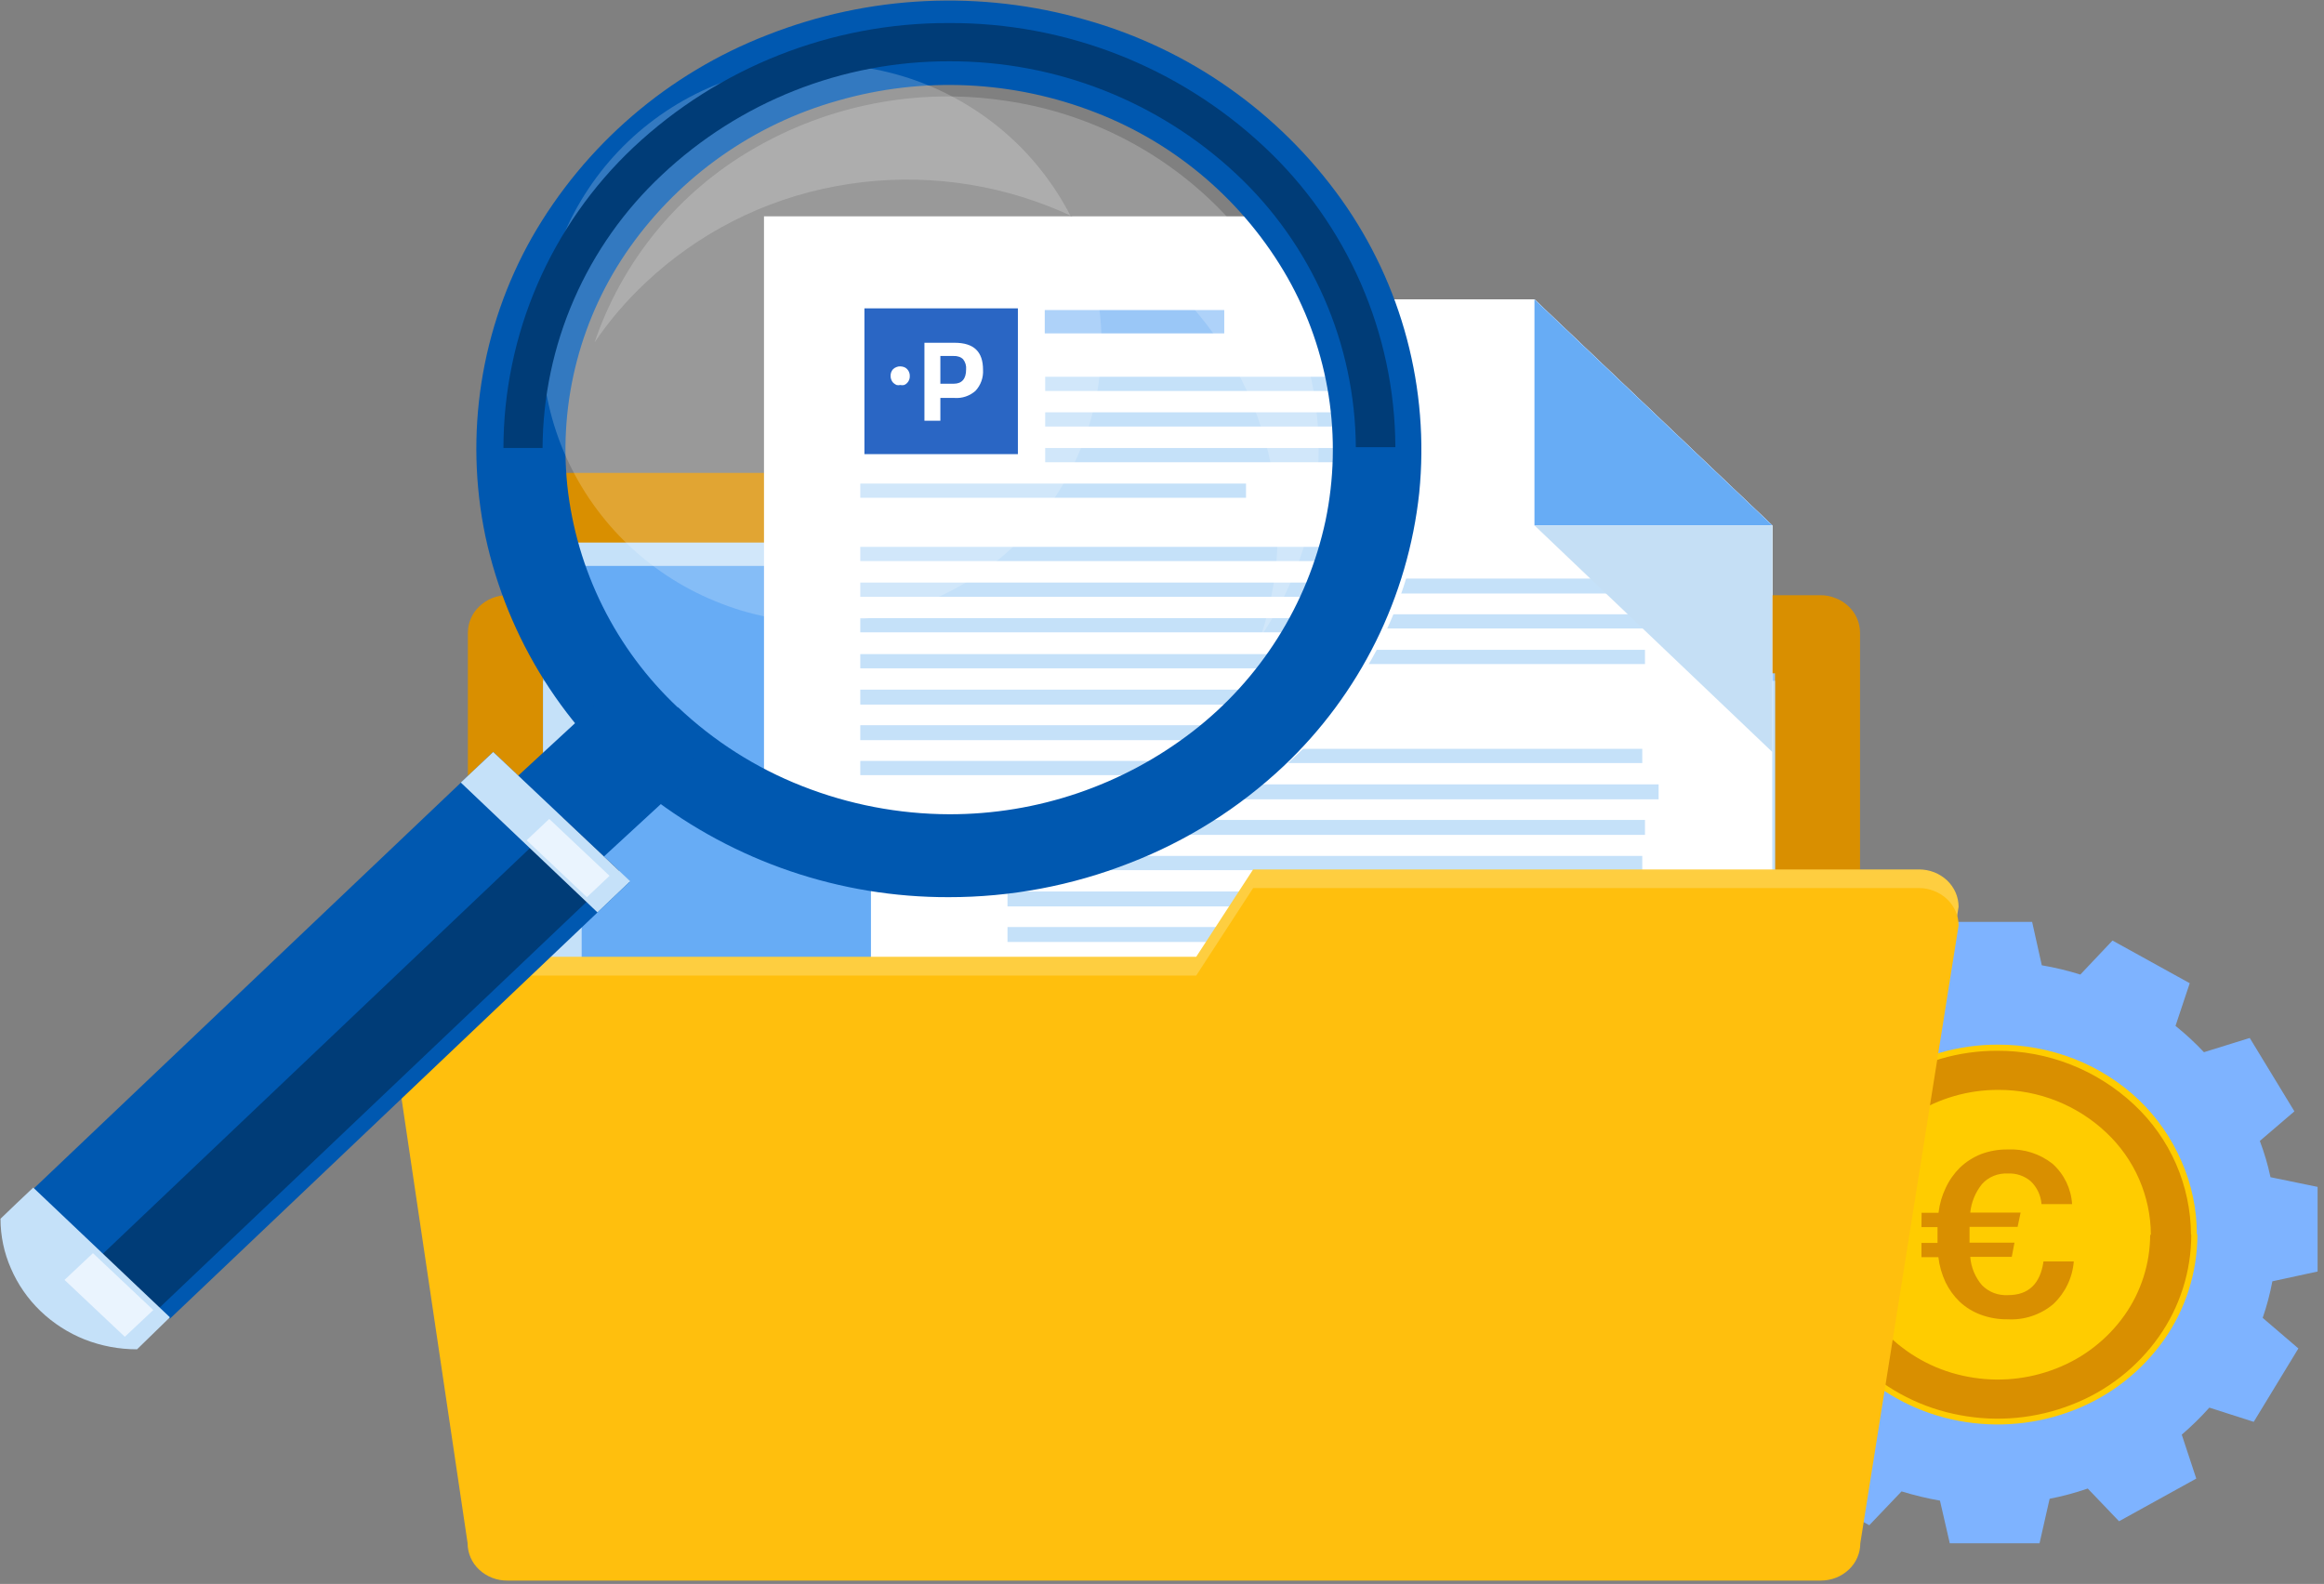 <svg width="358" height="244" viewBox="0 0 358 244" fill="none" xmlns="http://www.w3.org/2000/svg">
<rect x="0" y="0" width="358" height="244" fill="#808080" stroke="none"/>
<g clip-path="url(#clip0_13303_300003)">
<path d="M357.012 195.873V182.837L349.76 181.347C349.353 179.446 348.804 177.579 348.117 175.76L353.441 171.203L346.562 159.898L339.507 162.089C338.142 160.637 336.678 159.282 335.125 158.035L337.316 151.462L325.419 144.889L320.467 150.126C318.521 149.52 316.538 149.044 314.529 148.702L313.039 142.019H299.302L297.747 148.899C295.749 149.293 293.78 149.82 291.853 150.476L287.055 145.415L275.158 151.988L277.349 158.693C275.836 159.979 274.416 161.37 273.098 162.855L266.24 160.664L259.404 172.101L264.904 176.812C264.267 178.649 263.769 180.531 263.414 182.443L256.381 183.867V197.013L263.611 198.481C264.023 200.383 264.579 202.251 265.276 204.068L259.952 208.647L266.81 219.952L273.865 217.761C275.229 219.213 276.693 220.567 278.247 221.815L276.056 228.388L287.953 234.96L292.926 229.746C294.866 230.344 296.842 230.82 298.842 231.17L300.354 237.743H314.179L315.734 230.885C317.725 230.494 319.687 229.967 321.606 229.308L326.426 234.347L338.323 227.774L336.089 221.004C337.596 219.712 339.016 218.321 340.339 216.841L347.175 219.032L354.055 207.727L348.555 203.016C349.19 201.178 349.688 199.296 350.045 197.385L357.012 195.873ZM329.822 189.87C329.814 194.237 328.452 198.493 325.922 202.052C323.334 205.704 319.731 208.515 315.559 210.137C311.324 211.795 306.708 212.228 302.238 211.386C297.807 210.558 293.708 208.474 290.429 205.382C287.225 202.375 285.016 198.461 284.097 194.164C283.222 189.901 283.681 185.472 285.411 181.479C287.209 177.43 290.167 174.006 293.912 171.641C297.75 169.224 302.195 167.948 306.729 167.96C309.73 167.955 312.704 168.52 315.493 169.626C318.275 170.711 320.82 172.326 322.987 174.38C325.109 176.389 326.807 178.803 327.982 181.479C329.143 184.124 329.747 186.981 329.757 189.87H329.822Z" fill="#7EB3FF"/>
<path d="M338.497 190.199C338.489 196.014 336.683 201.685 333.327 206.434C329.872 211.303 325.065 215.051 319.501 217.214C313.852 219.424 307.695 220.001 301.733 218.879C295.826 217.771 290.36 214.996 285.98 210.882C281.72 206.855 278.786 201.628 277.566 195.895C276.386 190.219 276.999 184.316 279.319 179.003C281.693 173.586 285.639 169.006 290.646 165.857C295.76 162.626 301.687 160.916 307.736 160.927C311.767 160.915 315.766 161.658 319.523 163.118C323.224 164.566 326.609 166.716 329.492 169.45C332.295 172.142 334.53 175.368 336.065 178.937C337.614 182.459 338.413 186.264 338.41 190.111L338.497 190.199Z" fill="#FFCC00"/>
<path d="M337.555 190.199C337.551 195.842 335.798 201.346 332.538 205.952C329.198 210.669 324.542 214.297 319.151 216.381C313.678 218.532 307.708 219.094 301.93 218.002C296.178 216.946 290.852 214.253 286.593 210.246C282.463 206.354 279.619 201.294 278.443 195.742C277.285 190.237 277.875 184.507 280.13 179.353C282.434 174.121 286.249 169.696 291.085 166.646C296.043 163.519 301.786 161.862 307.648 161.869C315.484 161.841 323.033 164.812 328.747 170.173C331.495 172.739 333.689 175.838 335.196 179.281C336.703 182.725 337.491 186.44 337.511 190.199H337.555Z" fill="#D98F00"/>
<path d="M331.223 190.199C331.214 194.639 329.837 198.969 327.279 202.599C324.649 206.313 320.984 209.171 316.741 210.816C312.424 212.514 307.714 212.954 303.157 212.086C298.641 211.253 294.463 209.13 291.128 205.974C287.875 202.912 285.635 198.929 284.709 194.559C283.808 190.222 284.275 185.714 286.045 181.654C287.891 177.51 290.946 174.02 294.809 171.641C298.711 169.18 303.232 167.88 307.845 167.894C314.019 167.877 319.963 170.23 324.453 174.467C326.612 176.491 328.336 178.933 329.519 181.646C330.702 184.358 331.319 187.283 331.333 190.242L331.223 190.199Z" fill="#FFCC00"/>
<path d="M296.013 186.825H298.62C298.773 185.486 299.151 184.182 299.738 182.969C300.277 181.809 301.019 180.756 301.929 179.857C302.862 178.973 303.955 178.274 305.149 177.798C306.471 177.297 307.877 177.051 309.29 177.075C311.773 176.951 314.216 177.729 316.17 179.266C317.958 180.861 319.045 183.097 319.194 185.488H314.483C314.384 184.158 313.799 182.91 312.84 181.983C311.856 181.14 310.585 180.708 309.29 180.778C308.542 180.737 307.793 180.864 307.099 181.15C306.41 181.429 305.795 181.864 305.303 182.421C304.295 183.678 303.671 185.2 303.506 186.803H311.262L310.802 188.994H303.397V191.426H310.32L309.904 193.617H303.506C303.631 195.234 304.268 196.769 305.325 197.999C305.843 198.514 306.462 198.917 307.143 199.182C307.843 199.443 308.589 199.555 309.334 199.511C312.475 199.511 314.293 197.78 314.79 194.318H319.456C319.26 196.825 318.135 199.169 316.301 200.891C314.342 202.541 311.826 203.38 309.269 203.235C307.841 203.259 306.421 203.014 305.084 202.512C303.899 202.071 302.812 201.401 301.885 200.54C300.983 199.669 300.241 198.645 299.694 197.517C299.124 196.298 298.754 194.996 298.598 193.661H295.991V191.47H298.467V189.038H295.991L296.013 186.825Z" fill="#D98F00"/>
<path d="M273.009 226.416V80.935L236.376 46.12H134.167V226.416H273.009Z" fill="#EAF4FE"/>
<path d="M236.375 80.935H273.008L236.375 46.12V80.935Z" fill="#7EB3FF"/>
<path d="M273.008 80.935H236.375L273.008 115.837V80.935Z" fill="#C5E1F9"/>
<path d="M286.528 222.34C286.525 223.094 286.368 223.84 286.068 224.531C285.763 225.237 285.316 225.871 284.753 226.394C284.182 226.932 283.512 227.356 282.781 227.643C282.042 227.933 281.254 228.082 280.459 228.081H78.144C77.35 228.082 76.562 227.933 75.822 227.643C75.087 227.364 74.416 226.939 73.85 226.394C73.287 225.871 72.84 225.237 72.535 224.531C72.235 223.84 72.079 223.094 72.075 222.34V97.455C72.076 96.701 72.233 95.955 72.535 95.264C72.84 94.559 73.287 93.924 73.85 93.401C74.421 92.857 75.09 92.425 75.822 92.131C76.562 91.84 77.35 91.692 78.144 91.692H280.459C281.256 91.688 282.046 91.845 282.781 92.153C283.516 92.431 284.187 92.856 284.753 93.401C285.316 93.924 285.763 94.559 286.068 95.264C286.37 95.955 286.527 96.701 286.528 97.455V222.34Z" fill="#D98F00"/>
<path d="M83.665 235.639H273.426V103.721H83.665V235.639Z" fill="#9AC7F7"/>
<path d="M267.51 109.264H89.603V229.921H267.51V109.264Z" fill="#74B8DC"/>
<path d="M83.665 236.823H273.426V104.882H83.665V236.823Z" fill="#C5E1F9"/>
<path d="M267.51 110.557H89.603V231.192H267.51V110.557Z" fill="#67ACF5"/>
<path d="M273.009 226.416V80.935L236.376 46.12H134.167V226.416H273.009Z" fill="white"/>
<path d="M252.983 131.853H155.2V134.044H252.983V131.853Z" fill="#C5E1F9"/>
<path d="M255.503 137.33H155.2V139.631H255.503V137.33Z" fill="#C5E1F9"/>
<path d="M253.4 142.808H155.2V145.108H253.4V142.808Z" fill="#C5E1F9"/>
<path d="M241.875 148.307H155.2V150.498H241.875V148.307Z" fill="#C5E1F9"/>
<path d="M252.983 89.129H155.2V91.43H252.983V89.129Z" fill="#C5E1F9"/>
<path d="M255.503 94.628H155.2V96.819H255.503V94.628Z" fill="#C5E1F9"/>
<path d="M253.4 100.106H155.2V102.297H253.4V100.106Z" fill="#C5E1F9"/>
<path d="M204.629 105.583H155.2V107.884H204.629V105.583Z" fill="#C5E1F9"/>
<path d="M252.983 115.355H155.2V117.546H252.983V115.355Z" fill="#C5E1F9"/>
<path d="M255.503 120.832H155.2V123.133H255.503V120.832Z" fill="#C5E1F9"/>
<path d="M253.4 126.31H155.2V128.61H253.4V126.31Z" fill="#C5E1F9"/>
<path d="M252.983 158.386H155.2V160.686H252.983V158.386Z" fill="#C5E1F9"/>
<path d="M255.503 163.863H155.2V166.23H255.503V163.863Z" fill="#C5E1F9"/>
<path d="M253.4 169.341H155.2V171.641H253.4V169.341Z" fill="#C5E1F9"/>
<path d="M214.619 174.84H155.2V177.031H214.619V174.84Z" fill="#C5E1F9"/>
<path d="M252.983 184.59H155.2V186.89H252.983V184.59Z" fill="#C5E1F9"/>
<path d="M255.503 190.067H155.2V192.368H255.503V190.067Z" fill="#C5E1F9"/>
<path d="M187.386 195.567H155.2V197.758H187.386V195.567Z" fill="#C5E1F9"/>
<path d="M201.759 78.218H155.048V81.943H201.759V78.218Z" fill="#9AC7F7"/>
<path d="M236.375 80.935H273.008L236.375 46.12V80.935Z" fill="#67ACF5"/>
<path d="M273.008 80.935H236.375L273.008 115.837V80.935Z" fill="#C5DFF5"/>
<path d="M301.71 139.675C301.707 138.921 301.55 138.176 301.25 137.484C300.938 136.783 300.491 136.151 299.936 135.622C299.36 135.088 298.692 134.665 297.964 134.373C297.222 134.088 296.436 133.939 295.641 133.935H193.038L184.274 147.387H65.961C64.337 147.36 62.766 147.965 61.579 149.074C60.551 150.152 59.991 151.594 60.024 153.084L72.162 234.785C72.165 235.553 72.324 236.312 72.629 237.016C72.934 237.72 73.379 238.355 73.936 238.882C75.123 239.991 76.694 240.596 78.318 240.569H280.633C281.428 240.57 282.216 240.422 282.956 240.131C283.688 239.837 284.357 239.405 284.928 238.861C285.49 238.338 285.938 237.703 286.242 236.998C286.545 236.307 286.701 235.561 286.702 234.807L301.71 139.675Z" fill="#FECE40"/>
<path d="M301.711 142.567C301.71 141.813 301.553 141.067 301.25 140.376C300.938 139.675 300.492 139.042 299.936 138.513C299.366 137.973 298.696 137.548 297.964 137.265C297.227 136.961 296.438 136.804 295.642 136.804H193.038L184.274 150.279H65.962C65.166 150.267 64.376 150.416 63.639 150.717C62.904 150.996 62.233 151.42 61.667 151.966C61.105 152.489 60.657 153.123 60.353 153.828C60.05 154.519 59.894 155.265 59.893 156.019L72.031 237.721C72.032 238.485 72.19 239.242 72.495 239.942C72.8 240.643 73.246 241.274 73.805 241.796C74.992 242.905 76.563 243.51 78.187 243.483H280.502C281.297 243.484 282.085 243.335 282.824 243.045C283.555 242.758 284.225 242.334 284.796 241.796C285.359 241.273 285.806 240.639 286.111 239.934C286.411 239.242 286.568 238.497 286.571 237.743L301.711 142.567Z" fill="#FFBF0D"/>
<path d="M84.276 72.85H124.503V124.206L92.449 114.04L84.276 72.85Z" fill="#D98F00"/>
<path d="M84.276 83.586H124.503V134.942L92.449 124.798L84.276 83.586Z" fill="#C5E1F9"/>
<path d="M84.276 87.179H124.503V138.536L92.449 128.369L84.276 87.179Z" fill="#67ACF5"/>
<path d="M153.687 134.504C189.86 134.504 219.197 106.307 219.197 71.536C219.18 57.637 214.428 44.16 205.723 33.325H117.689V124.119C128.461 130.925 140.946 134.526 153.687 134.504Z" fill="white"/>
<path d="M206.535 100.763H132.523V102.954H206.535V100.763Z" fill="#C5E1F9"/>
<path d="M204.628 106.24H132.523V108.541H204.628V106.24Z" fill="#C5E1F9"/>
<path d="M199.94 111.718H132.523V114.019H199.94V111.718Z" fill="#C5E1F9"/>
<path d="M194.55 117.217H132.523V119.408H194.55V117.217Z" fill="#C5E1F9"/>
<path d="M210.982 58.039H161.006V60.23H210.982V58.039Z" fill="#C5E1F9"/>
<path d="M212.275 63.516H161.006V65.707H212.275V63.516Z" fill="#C5E1F9"/>
<path d="M211.201 69.016H161.006V71.207H211.201V69.016Z" fill="#C5E1F9"/>
<path d="M191.943 74.493H132.523V76.684H191.943V74.493Z" fill="#C5E1F9"/>
<path d="M214.817 84.243H132.523V86.434H214.817V84.243Z" fill="#C5E1F9"/>
<path d="M213.151 89.743H132.523V91.933H213.151V89.743Z" fill="#C5E1F9"/>
<path d="M211.399 95.22H132.523V97.411H211.399V95.22Z" fill="#C5E1F9"/>
<path d="M178.183 127.296H132.523V129.487H178.183V127.296Z" fill="#C5E1F9"/>
<path d="M188.591 47.763H160.94V51.357H188.591V47.763Z" fill="#9AC7F7"/>
<path d="M197.726 118.028C209.489 106.921 216.901 91.981 218.628 75.896C220.226 59.889 215.968 43.846 206.643 30.739C197.036 17.285 183.123 7.515 167.206 3.046C151.079 -1.582 133.876 -0.766 118.259 5.368C102.923 11.292 90.094 22.317 81.933 36.59C74.043 50.55 71.497 66.902 74.769 82.6C78.186 98.471 87.122 112.616 99.987 122.52C113.197 132.731 129.432 138.25 146.129 138.207C155.673 138.219 165.135 136.436 174.02 132.949C182.812 129.555 190.863 124.488 197.726 118.028ZM104.434 109.001C94.844 99.998 88.796 87.857 87.388 74.778C86.054 61.772 89.488 48.723 97.051 38.057C104.829 27.113 116.117 19.158 129.039 15.512C142.144 11.737 156.127 12.383 168.827 17.353C181.292 22.183 191.713 31.158 198.34 42.768C204.771 54.125 206.851 67.434 204.189 80.212C201.418 93.113 194.169 104.616 183.726 112.682C172.984 120.977 159.788 125.463 146.216 125.434C138.461 125.41 130.777 123.939 123.562 121.095C116.454 118.305 109.952 114.169 104.412 108.914L104.434 109.001Z" fill="#0058B0"/>
<path opacity="0.2" d="M156.974 22.414C152.95 18.433 148.186 15.277 142.951 13.124C137.716 10.977 132.112 9.875 126.453 9.882C120.798 9.899 115.201 11.023 109.977 13.19C104.748 15.359 99.998 18.538 95.999 22.545C92.012 26.544 88.849 31.286 86.687 36.502C84.546 41.723 83.444 47.312 83.444 52.956C83.47 58.606 84.601 64.195 86.775 69.41C88.961 74.616 92.147 79.343 96.152 83.323C100.17 87.311 104.935 90.468 110.174 92.613C115.403 94.781 121.012 95.884 126.672 95.855C132.334 95.854 137.94 94.737 143.17 92.569C148.393 90.399 153.136 87.22 157.127 83.213C161.121 79.213 164.286 74.462 166.439 69.235C168.594 64.018 169.696 58.426 169.681 52.781C169.668 47.137 168.537 41.552 166.351 36.348C164.165 31.136 160.979 26.402 156.974 22.414Z" fill="white"/>
<path d="M156.8 47.501H133.159V69.958H156.8V47.501Z" fill="#2A66C4"/>
<path d="M138.659 56.44C138.464 56.432 138.269 56.469 138.09 56.549C137.903 56.617 137.732 56.721 137.586 56.856C137.32 57.14 137.178 57.519 137.191 57.907C137.183 58.306 137.333 58.692 137.608 58.981C137.758 59.115 137.928 59.226 138.112 59.31C138.299 59.354 138.494 59.354 138.681 59.31C138.876 59.353 139.078 59.353 139.273 59.31C139.458 59.242 139.624 59.129 139.755 58.981C139.887 58.841 139.991 58.676 140.058 58.495C140.126 58.315 140.157 58.122 140.149 57.929C140.162 57.541 140.02 57.162 139.755 56.878C139.624 56.73 139.458 56.617 139.273 56.549C139.083 56.481 138.883 56.444 138.681 56.44" fill="white"/>
<path d="M147.049 61.303H144.858V64.809H142.404V52.803H147.049C150.051 52.803 151.431 54.205 151.431 56.965C151.467 57.556 151.382 58.148 151.183 58.706C150.983 59.263 150.673 59.774 150.27 60.208C149.833 60.596 149.323 60.893 148.77 61.081C148.217 61.269 147.632 61.345 147.049 61.303ZM144.858 59.112H146.918C148.188 59.112 148.824 58.346 148.824 56.922C148.881 56.356 148.716 55.79 148.364 55.344C148.181 55.16 147.955 55.024 147.707 54.95C147.454 54.86 147.185 54.823 146.918 54.84H144.858V59.112Z" fill="white"/>
<path opacity="0.2" d="M99.46 43.535C107.572 35.892 117.71 30.743 128.666 28.702C139.692 26.618 151.081 27.681 161.531 31.769C171.829 35.766 180.733 42.689 187.143 51.685C193.398 60.465 196.781 70.966 196.827 81.746C196.842 87.3 195.954 92.82 194.198 98.09C200.041 89.497 203.156 79.341 203.137 68.95C203.047 55.9 198.121 43.348 189.312 33.719C180.234 23.803 167.986 17.358 154.673 15.49C141.265 13.52 127.587 16.179 115.893 23.027C104.475 29.676 95.846 40.227 91.595 52.737C93.867 49.388 96.505 46.301 99.46 43.535Z" fill="white"/>
<path d="M83.578 69.016C83.618 61.127 85.267 53.33 88.424 46.101C91.581 38.871 96.179 32.362 101.938 26.971C113.906 15.682 129.745 9.409 146.196 9.443C162.636 9.375 178.479 15.599 190.476 26.84C196.233 32.233 200.833 38.742 203.993 45.971C207.153 53.199 208.809 60.995 208.858 68.884H214.949V68.753C214.896 60.093 213.077 51.534 209.604 43.6C206.13 35.667 201.075 28.525 194.748 22.611C181.573 10.278 164.177 3.458 146.13 3.55C128.085 3.503 110.706 10.362 97.556 22.721C91.249 28.671 86.222 35.846 82.782 43.806C79.343 51.766 77.564 60.344 77.553 69.016H83.665H83.578Z" fill="#003C77"/>
<path d="M92.341 132.576L104.238 121.621C105.107 120.832 105.801 119.869 106.275 118.795C106.736 117.745 106.974 116.611 106.976 115.465C105.293 114.152 103.676 112.756 102.134 111.28C100.532 109.769 99.011 108.175 97.577 106.503C96.369 106.508 95.173 106.739 94.05 107.183C92.95 107.62 91.945 108.268 91.092 109.089L79.107 120.153C75.361 123.703 76.631 127.909 80.422 131.415C84.124 134.92 88.638 136.125 92.341 132.576Z" fill="#0058B0"/>
<path d="M75.973 115.837L5.117 183.166L26.172 203.147L97.007 135.841L75.973 115.837Z" fill="#0058B0"/>
<path d="M86.644 125.893L15.788 193.2L24.552 201.46L95.386 134.153L86.644 125.893Z" fill="#003C77"/>
<path d="M75.975 115.837L70.98 120.548L92.035 140.551L97.074 135.753L75.975 115.837Z" fill="#C5E1F9"/>
<path d="M84.608 126.156L81.124 129.443L90.414 138.207L93.897 134.92L84.608 126.156Z" fill="#EAF4FE"/>
<path d="M21.112 207.858C18.354 207.863 15.619 207.35 13.05 206.346C10.517 205.338 8.203 203.85 6.236 201.964C4.292 200.1 2.743 197.865 1.679 195.391C0.62 192.981 0.075 190.377 0.079 187.745C1.744 186.123 3.431 184.546 5.118 182.947L26.174 202.928L21.112 207.858Z" fill="#C5E1F9"/>
<path d="M19.228 205.93L9.938 197.166L14.32 193.047L23.61 201.811L19.228 205.93Z" fill="#EAF4FE"/>
</g>
<defs>
<clipPath id="clip0_13303_300003">
<rect width="356.932" height="243.483" fill="white" transform="translate(0.079)"/>
</clipPath>
</defs>
</svg>
